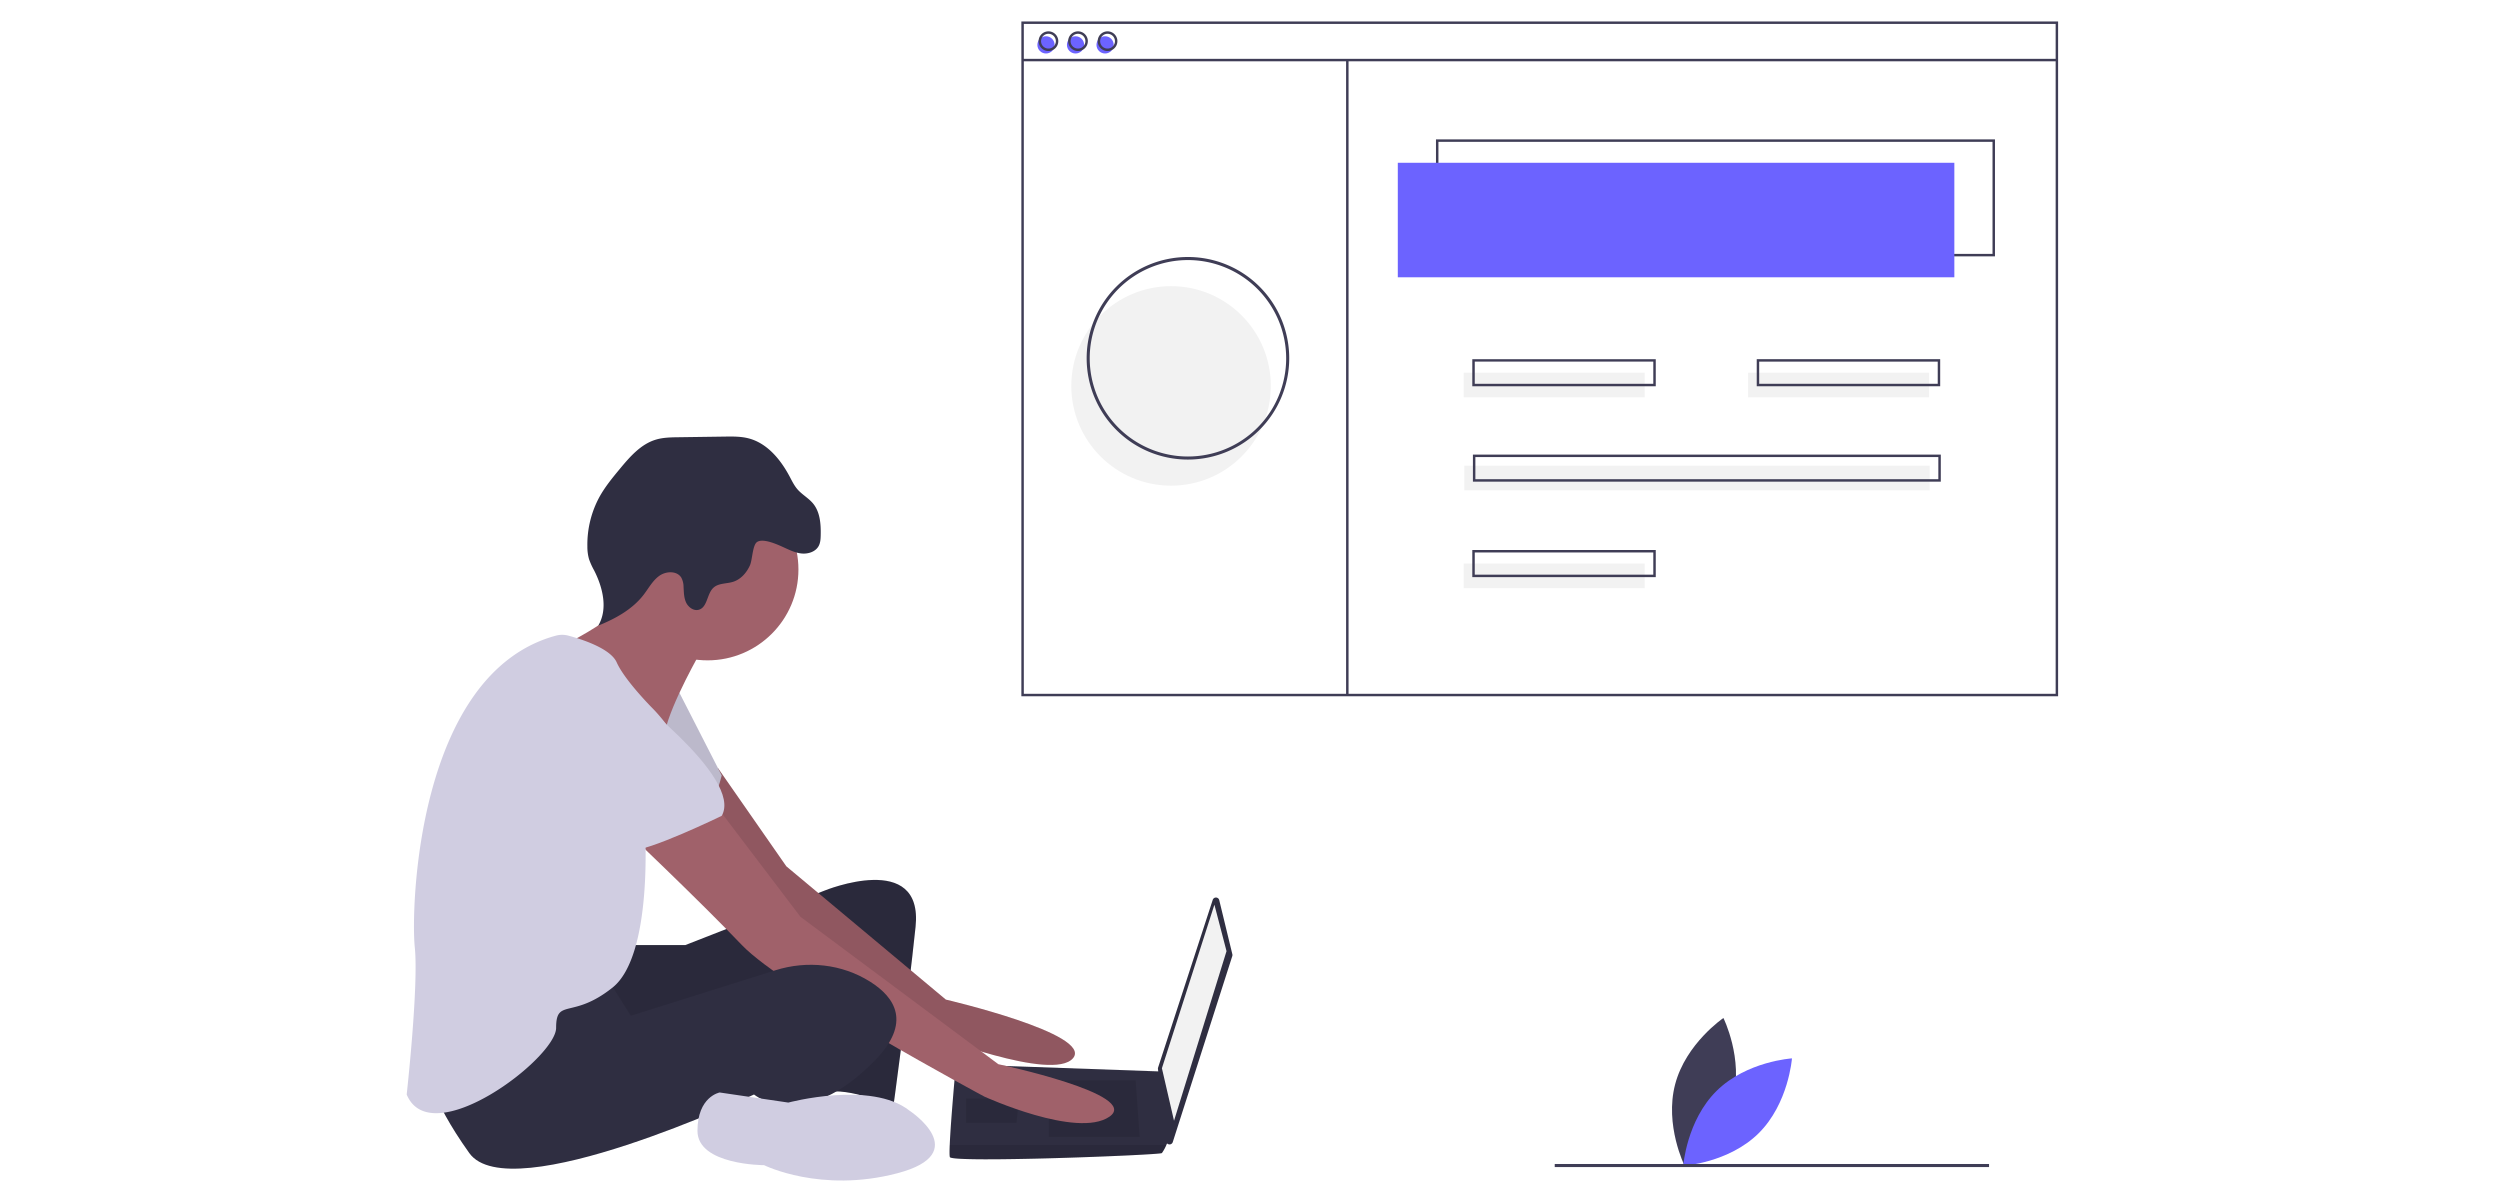  <svg
      id="ade8c9af-7e2e-4eda-b5c8-b06129257226"
      data-name="Layer 1"
      xmlns="http://www.w3.org/2000/svg"
      lenght="auto"
      viewBox="-265 -14 1629 770"
    >
      <title>web_developer</title>
      <path
        d="M926.114,774.809c-6.985,26.598-31.459,43.22-31.459,43.22s-13.15-26.502-6.166-53.1,31.459-43.22,31.459-43.22S933.098,748.211,926.114,774.809Z"
        transform="translate(-61.968 -72.386)"
        fill="#3f3d56"
      />
      <path
        d="M915.52,769.183c-19.563,19.327-21.751,48.831-21.751,48.831s29.528-1.831,49.091-21.159,21.751-48.831,21.751-48.831S935.082,749.855,915.52,769.183Z"
        transform="translate(-61.968 -72.386)"
        fill="#6c63ff"
      />
      <path
        d="M206.702,674.194h36.841l90.788-35.526s64.472-26.315,59.209,23.684-14.473,117.103-14.473,117.103-28.947-13.158-44.736-9.21-5.263-80.262-5.263-80.262-128.945,61.841-140.787,53.946-14.473-63.157-14.473-63.157Z"
        transform="translate(-61.968 -72.386)"
        fill="#2f2e41"
      />
      <path
        d="M206.702,674.194h36.841l90.788-35.526s64.472-26.315,59.209,23.684-14.473,117.103-14.473,117.103-28.947-13.158-44.736-9.21-5.263-80.262-5.263-80.262-128.945,61.841-140.787,53.946-14.473-63.157-14.473-63.157Z"
        transform="translate(-61.968 -72.386)"
        opacity="0.1"
      />
      <path
        d="M264.746,558.82l44.586,64.059L413.277,709.72s96.051,22.368,82.893,38.157S402.751,732.088,402.751,732.088s-119.735-86.84-123.682-93.419S231.702,570.249,231.702,570.249Z"
        transform="translate(-61.968 -72.386)"
        fill="#a0616a"
      />
      <path
        d="M264.746,558.82l44.586,64.059L413.277,709.72s96.051,22.368,82.893,38.157S402.751,732.088,402.751,732.088s-119.735-86.84-123.682-93.419S231.702,570.249,231.702,570.249Z"
        transform="translate(-61.968 -72.386)"
        opacity="0.1"
      />
      <path
        d="M238.281,507.092l28.947,56.578s-6.579,27.631-17.105,30.263-55.262-34.21-55.262-34.21Z"
        transform="translate(-61.968 -72.386)"
        fill="#d0cde1"
      />
      <path
        d="M238.281,507.092l28.947,56.578s-6.579,27.631-17.105,30.263-55.262-34.21-55.262-34.21Z"
        transform="translate(-61.968 -72.386)"
        opacity="0.1"
      />
      <path
        d="M591.419,644.9,599.97,680.172a2.203,2.203,0,0,1-.043,1.19L561.14,802.574a2.203,2.203,0,0,1-4.287-.423l-5.366-47.219a2.203,2.203,0,0,1,.094-.931L587.184,644.737A2.203,2.203,0,0,1,591.419,644.9Z"
        transform="translate(-61.968 -72.386)"
        fill="#2f2e41"
      />
      <polygon
        points="526.306 575.493 534.2 605.756 499.99 716.28 492.096 682.07 526.306 575.493"
        fill="#f2f2f2"
      />
      <path
        d="M415.909,812.35c1.316,3.947,136.839-1.316,138.155-2.632a28.561,28.561,0,0,0,2.895-5.263c1.237-2.632,2.368-5.263,2.368-5.263L554.064,756.588l-134.208-4.763s-3.355,36.105-4.039,52.631C415.646,808.626,415.646,811.56,415.909,812.35Z"
        transform="translate(-61.968 -72.386)"
        fill="#2f2e41"
      />
      <polygon
        points="474.991 689.965 477.622 726.806 418.413 726.806 418.413 689.965 474.991 689.965"
        opacity="0.1"
      />
      <polygon
        points="398.677 701.806 399.03 701.736 397.361 717.596 364.467 717.596 364.467 701.806 398.677 701.806"
        opacity="0.1"
      />
      <path
        d="M415.909,812.35c1.316,3.947,136.839-1.316,138.155-2.632a28.561,28.561,0,0,0,2.895-5.263H415.817C415.646,808.626,415.646,811.56,415.909,812.35Z"
        transform="translate(-61.968 -72.386)"
        opacity="0.1"
      />
      <circle cx="196.049" cy="357.076" r="59.209" fill="#a0616a" />
      <path
        d="M254.07,482.093s-19.736,34.21-23.684,52.631-59.209-36.841-59.209-36.841l-7.237-19.079s51.973-24.342,48.025-44.078S254.07,482.093,254.07,482.093Z"
        transform="translate(-61.968 -72.386)"
        fill="#a0616a"
      />
      <path
        d="M264.596,584.722l53.946,71.051,128.945,96.051s93.419,19.736,72.367,34.21-81.577-13.158-81.577-13.158S308.016,703.141,280.385,674.194s-78.946-77.63-78.946-77.63Z"
        transform="translate(-61.968 -72.386)"
        fill="#a0616a"
      />
      <path
        d="M192.229,695.247,208.018,720.246l94.231-29.646c20.676-6.505,43.348-4.111,61.687,7.442,16.447,10.362,26.973,26.809,3.289,51.15-47.368,48.683-78.946,22.368-78.946,22.368S129.072,846.559,102.757,809.718s-27.631-55.262-27.631-55.262S176.44,691.299,192.229,695.247Z"
        transform="translate(-61.968 -72.386)"
        fill="#2f2e41"
      />
      <path
        d="M389.593,782.087s42.104,27.631-7.895,40.789-86.84-5.263-86.84-5.263-43.42,0-43.42-22.368,14.473-25,14.473-25l44.736,6.579S364.594,762.351,389.593,782.087Z"
        transform="translate(-61.968 -72.386)"
        fill="#d0cde1"
      />
      <path
        d="M306.589,414.568c4.03,1.797,8.026,3.923,12.408,4.444s9.371-1.008,11.444-4.903c1.12-2.104,1.248-4.578,1.3-6.961.158-7.225-.364-15.036-4.943-20.627-2.914-3.559-7.167-5.802-10.184-9.274-2.161-2.488-3.599-5.503-5.148-8.411-5.866-11.017-14.551-21.606-26.622-24.782-5.04-1.326-10.328-1.262-15.539-1.188l-30.397.429c-4.919.069-9.914.15-14.623,1.574-9.784,2.958-16.908,11.186-23.432,19.054-4.881,5.887-9.775,11.834-13.439,18.547a65.079,65.079,0,0,0-7.714,31.887,29.833,29.833,0,0,0,1.093,8.437,46.822,46.822,0,0,0,3.316,7.284c5.7,11.197,9.085,25.182,2.665,35.983,11.152-4.555,22.186-10.528,29.542-20.068,3.291-4.267,5.872-9.263,10.258-12.395s11.532-3.403,14.346,1.193a12.857,12.857,0,0,1,1.451,6.022c.206,3.45.2,7.033,1.663,10.164s4.947,5.658,8.273,4.721c5.729-1.614,5.18-10.406,9.593-14.4,3.351-3.033,8.521-2.453,12.826-3.83,5.016-1.604,8.779-5.95,10.924-10.759,1.63-3.656,1.606-13.223,4.691-15.203C294.208,409.022,303.004,412.969,306.589,414.568Z"
        transform="translate(-61.968 -72.386)"
        fill="#2f2e41"
      />
      <path
        d="M159.24,472.562a15.616,15.616,0,0,1,8.128.021c8.446,2.268,27.38,8.27,31.44,17.405,5.263,11.842,23.684,30.263,23.684,30.263s25,25,19.736,42.104-25,36.841-25,36.841,5.263,81.577-21.052,102.63-36.841,6.579-36.841,26.315S77.757,809.718,61.968,771.561c0,0,7.895-71.051,5.263-96.051C64.638,650.871,68.434,497.145,159.24,472.562Z"
        transform="translate(-61.968 -72.386)"
        fill="#d0cde1"
      />
      <path
        d="M201.439,505.777s80.262,59.209,65.788,84.209c0,0-48.683,23.684-59.209,22.368s-51.315-47.368-61.841-51.315S130.388,486.04,201.439,505.777Z"
        transform="translate(-61.968 -72.386)"
        fill="#d0cde1"
      />
      <circle cx="498.064" cy="237.458" r="65" fill="#f2f2f2" />
      <path
        d="M1096.898,225.427H732.649V149.207H1096.898ZM734.254,223.822h361.039v-73.01H734.254Z"
        transform="translate(-61.968 -72.386)"
        fill="#3f3d56"
      />
      <rect
        x="645.809"
        y="92.065"
        width="362.644"
        height="74.615"
        fill="#6c63ff"
      />
      <circle cx="416.565" cy="15.244" r="5.616" fill="#6c63ff" />
      <circle cx="435.82" cy="15.244" r="5.616" fill="#6c63ff" />
      <circle cx="455.076" cy="15.244" r="5.616" fill="#6c63ff" />
      <path
        d="M1138.032,512.052H462.487V72.386h675.545Zm-673.94-1.605h672.336V73.991H464.092Z"
        transform="translate(-61.968 -72.386)"
        fill="#3f3d56"
      />
      <rect
        x="401.321"
        y="24.338"
        width="673.94"
        height="1.605"
        fill="#3f3d56"
      />
      <path
        d="M480.138,91.641a6.418,6.418,0,1,1,6.418-6.418A6.426,6.426,0,0,1,480.138,91.641Zm0-11.232a4.814,4.814,0,1,0,4.814,4.814A4.819,4.819,0,0,0,480.138,80.409Z"
        transform="translate(-61.968 -72.386)"
        fill="#3f3d56"
      />
      <path
        d="M499.393,91.641a6.418,6.418,0,1,1,6.418-6.418A6.426,6.426,0,0,1,499.393,91.641Zm0-11.232a4.814,4.814,0,1,0,4.814,4.814A4.819,4.819,0,0,0,499.393,80.409Z"
        transform="translate(-61.968 -72.386)"
        fill="#3f3d56"
      />
      <path
        d="M518.649,91.641A6.418,6.418,0,1,1,525.067,85.223,6.426,6.426,0,0,1,518.649,91.641Zm0-11.232a4.814,4.814,0,1,0,4.814,4.814A4.819,4.819,0,0,0,518.649,80.409Z"
        transform="translate(-61.968 -72.386)"
        fill="#3f3d56"
      />
      <rect
        x="612.109"
        y="25.14"
        width="1.605"
        height="414.346"
        fill="#3f3d56"
      />
      <rect
        x="688.733"
        y="228.859"
        width="117.94"
        height="16.046"
        fill="#f2f2f2"
      />
      <rect
        x="874.067"
        y="228.859"
        width="117.94"
        height="16.046"
        fill="#f2f2f2"
      />
      <path
        d="M875.861,310.07H756.317V292.42H875.861Zm-117.94-1.605H874.257V294.024H757.922Z"
        transform="translate(-61.968 -72.386)"
        fill="#3f3d56"
      />
      <rect
        x="688.733"
        y="353.217"
        width="117.94"
        height="16.046"
        fill="#f2f2f2"
      />
      <path
        d="M875.861,434.428H756.317V416.778H875.861Zm-117.94-1.605H874.257V418.382H757.922Z"
        transform="translate(-61.968 -72.386)"
        fill="#3f3d56"
      />
      <rect
        x="689.134"
        y="289.433"
        width="303.273"
        height="16.046"
        fill="#f2f2f2"
      />
      <path
        d="M1061.596,372.249H756.718V354.599h304.878ZM758.323,370.645h301.669V356.203H758.323Z"
        transform="translate(-61.968 -72.386)"
        fill="#3f3d56"
      />
      <path
        d="M1061.195,310.07H941.651V292.42H1061.195Zm-117.94-1.605h116.335V294.024H943.255Z"
        transform="translate(-61.968 -72.386)"
        fill="#3f3d56"
      />
      <path
        d="M571.032,357.844a66,66,0,1,1,66-66A66.075,66.075,0,0,1,571.032,357.844Zm0-130a64,64,0,1,0,64,64A64.073,64.073,0,0,0,571.032,227.844Z"
        transform="translate(-61.968 -72.386)"
        fill="#3f3d56"
      />
      <rect x="748.064" y="744.458" width="283" height="2" fill="#3f3d56" />
    </svg>